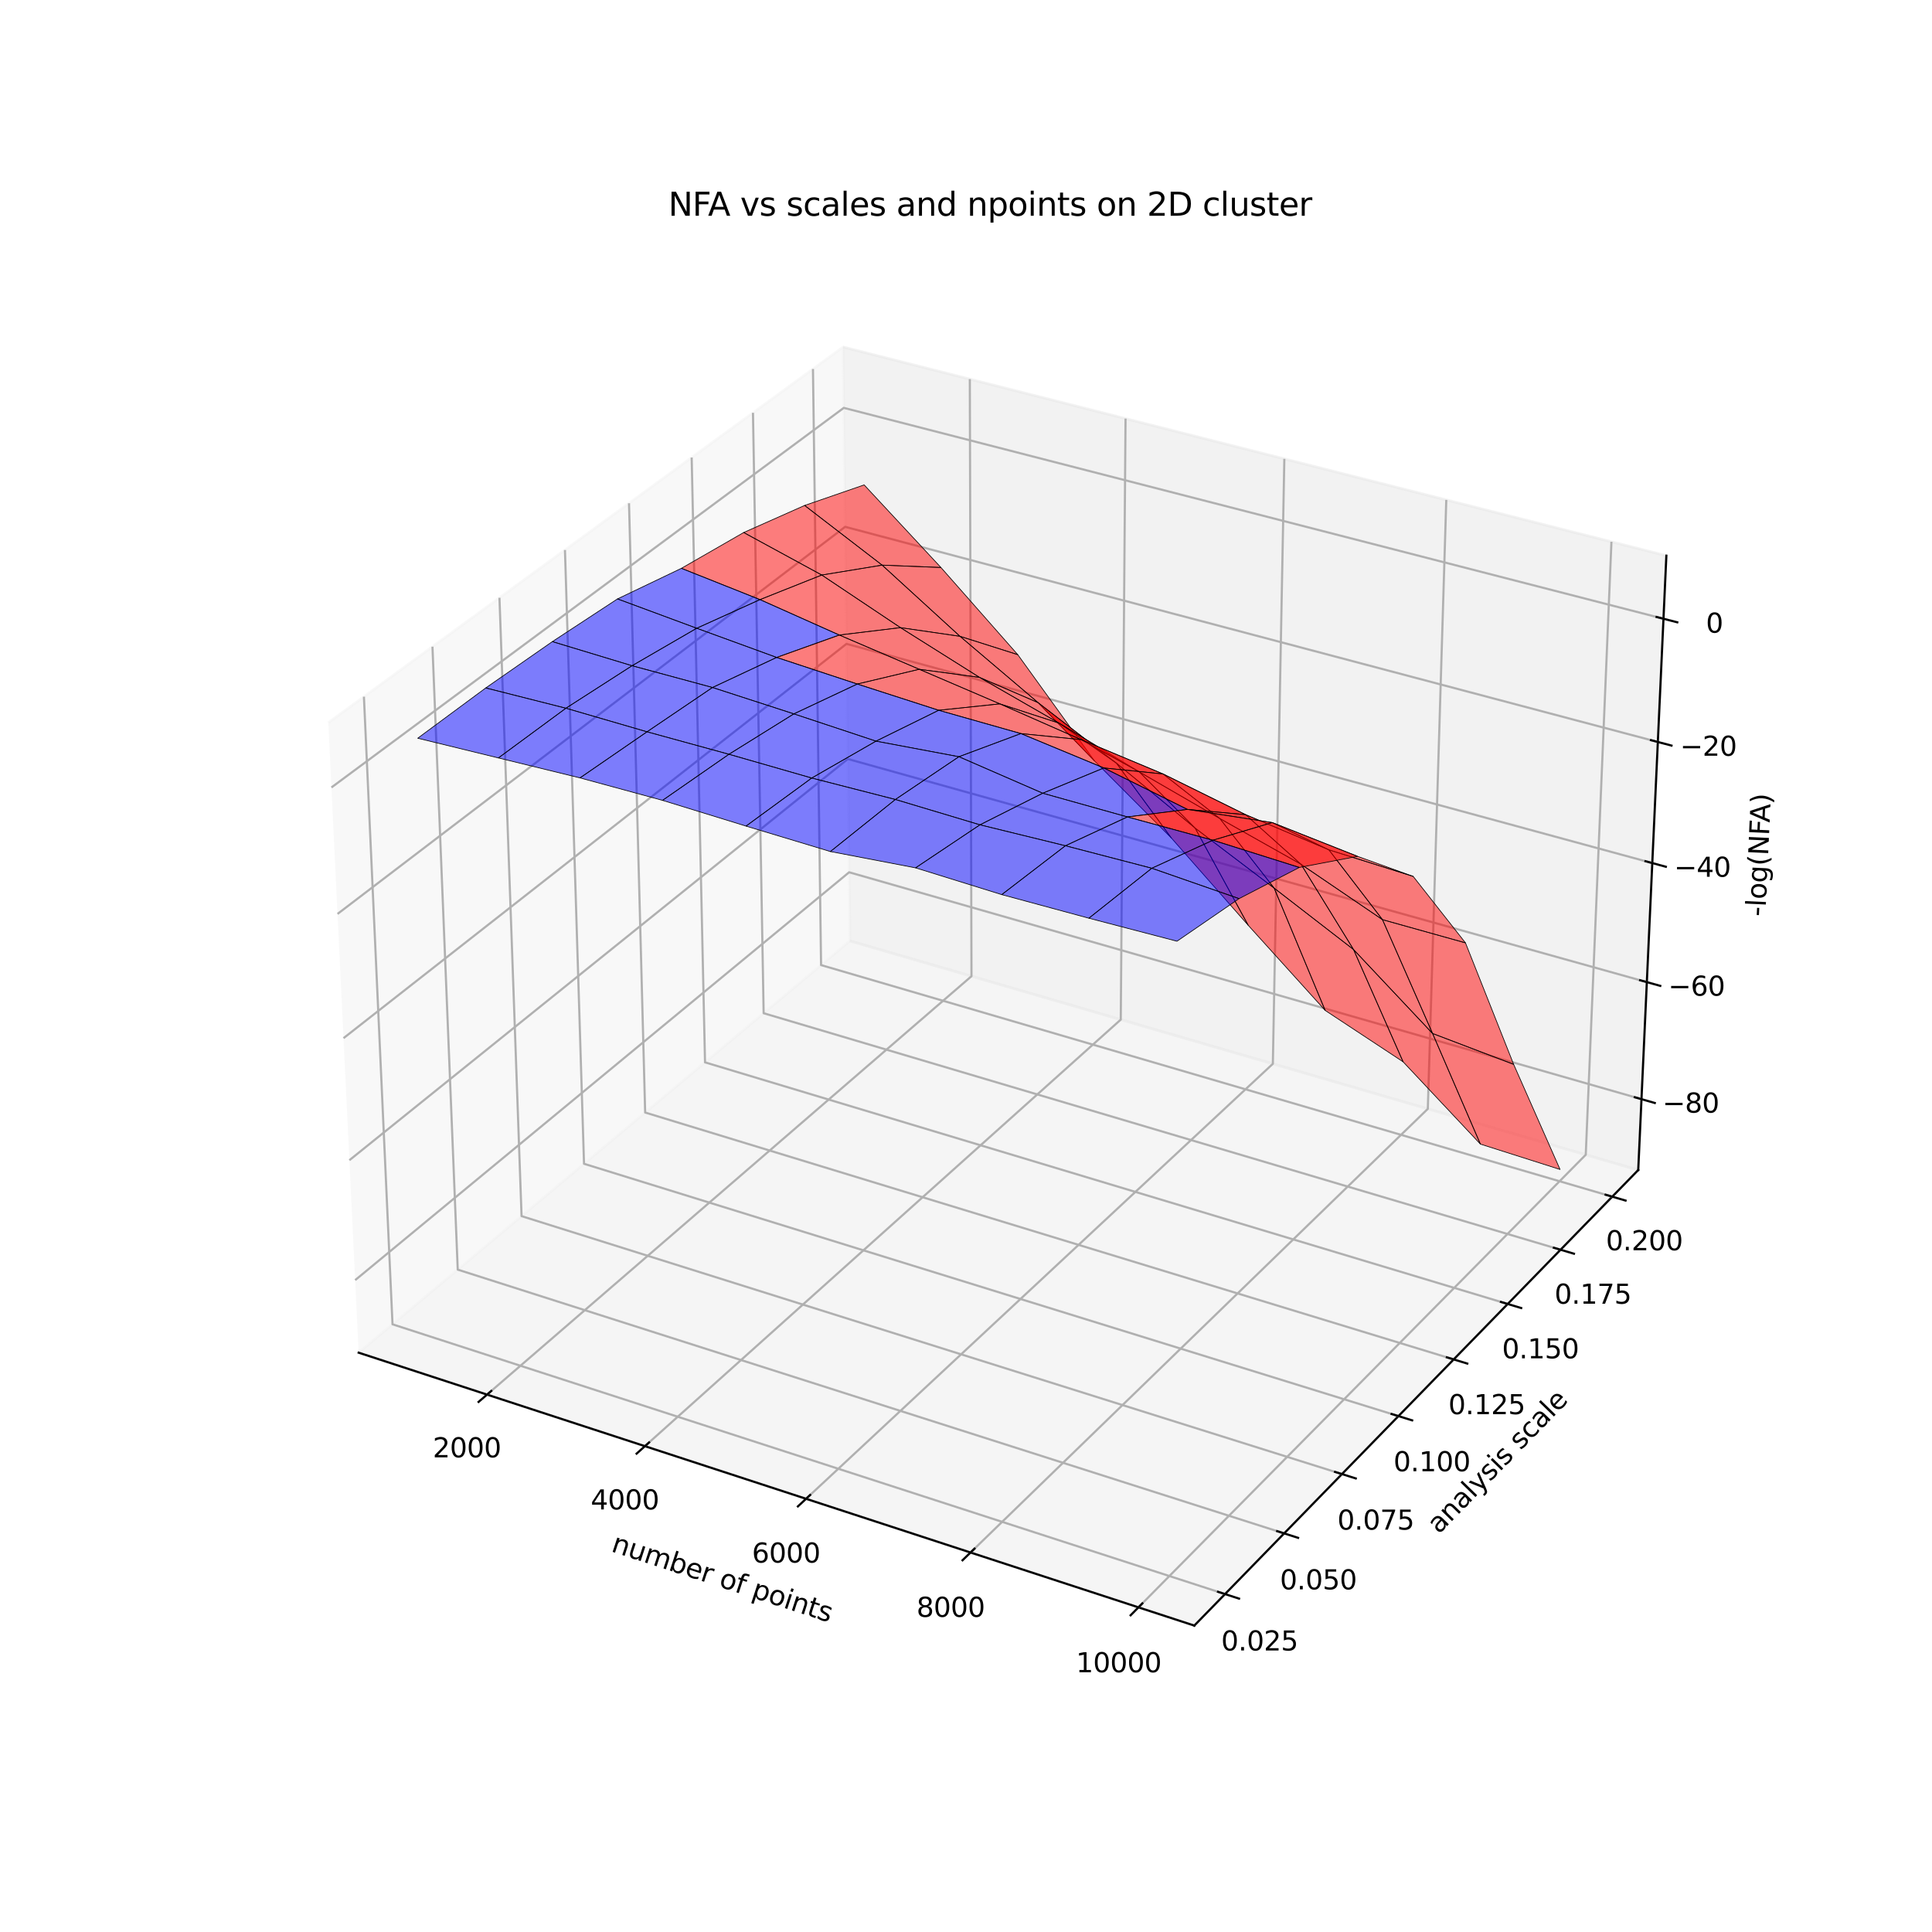 <?xml version="1.0" encoding="utf-8" standalone="no"?>
<!DOCTYPE svg PUBLIC "-//W3C//DTD SVG 1.1//EN"
  "http://www.w3.org/Graphics/SVG/1.1/DTD/svg11.dtd">
<svg xmlns:xlink="http://www.w3.org/1999/xlink" width="720pt" height="720pt" viewBox="0 0 720 720" xmlns="http://www.w3.org/2000/svg" version="1.1">
 <defs>
  <style type="text/css">*{stroke-linejoin: round; stroke-linecap: butt}</style>
 </defs>
 <g id="figure_1">
  <g id="patch_1">
   <path d="M 0 720 
L 720 720 
L 720 0 
L 0 0 
z
" style="fill: #ffffff"/>
  </g>
  <g id="patch_2">
   <path d="M 91.8 640.8 
L 646.2 640.8 
L 646.2 86.4 
L 91.8 86.4 
z
" style="fill: #ffffff"/>
  </g>
  <g id="pane3d_1">
   <g id="patch_3">
    <path d="M 133.661 504.103 
L 316.742 350.641 
L 314.197 129.321 
L 122.355 269.319 
" style="fill: #f2f2f2; opacity: 0.5; stroke: #f2f2f2; stroke-linejoin: miter"/>
   </g>
  </g>
  <g id="pane3d_2">
   <g id="patch_4">
    <path d="M 316.742 350.641 
L 610.522 436.031 
L 621.006 207.088 
L 314.197 129.321 
" style="fill: #e6e6e6; opacity: 0.5; stroke: #e6e6e6; stroke-linejoin: miter"/>
   </g>
  </g>
  <g id="pane3d_3">
   <g id="patch_5">
    <path d="M 133.661 504.103 
L 445.082 605.813 
L 610.522 436.031 
L 316.742 350.641 
" style="fill: #ececec; opacity: 0.5; stroke: #ececec; stroke-linejoin: miter"/>
   </g>
  </g>
  <g id="axis3d_1">
   <g id="line2d_1">
    <path d="M 133.661 504.103 
L 445.082 605.813 
" style="fill: none; stroke: #000000; stroke-width: 0.8; stroke-linecap: square"/>
   </g>
   <g id="text_1">
    <!-- number of points -->
    <g transform="translate(227.439 578.052)rotate(-341.913)scale(0.1 -0.1)">
     <defs>
      <path id="DejaVuSans-6e" d="M 3513 2113 
L 3513 0 
L 2938 0 
L 2938 2094 
Q 2938 2591 2744 2837 
Q 2550 3084 2163 3084 
Q 1697 3084 1428 2787 
Q 1159 2491 1159 1978 
L 1159 0 
L 581 0 
L 581 3500 
L 1159 3500 
L 1159 2956 
Q 1366 3272 1645 3428 
Q 1925 3584 2291 3584 
Q 2894 3584 3203 3211 
Q 3513 2838 3513 2113 
z
" transform="scale(0.016)"/>
      <path id="DejaVuSans-75" d="M 544 1381 
L 544 3500 
L 1119 3500 
L 1119 1403 
Q 1119 906 1312 657 
Q 1506 409 1894 409 
Q 2359 409 2629 706 
Q 2900 1003 2900 1516 
L 2900 3500 
L 3475 3500 
L 3475 0 
L 2900 0 
L 2900 538 
Q 2691 219 2414 64 
Q 2138 -91 1772 -91 
Q 1169 -91 856 284 
Q 544 659 544 1381 
z
M 1991 3584 
L 1991 3584 
z
" transform="scale(0.016)"/>
      <path id="DejaVuSans-6d" d="M 3328 2828 
Q 3544 3216 3844 3400 
Q 4144 3584 4550 3584 
Q 5097 3584 5394 3201 
Q 5691 2819 5691 2113 
L 5691 0 
L 5113 0 
L 5113 2094 
Q 5113 2597 4934 2840 
Q 4756 3084 4391 3084 
Q 3944 3084 3684 2787 
Q 3425 2491 3425 1978 
L 3425 0 
L 2847 0 
L 2847 2094 
Q 2847 2600 2669 2842 
Q 2491 3084 2119 3084 
Q 1678 3084 1418 2786 
Q 1159 2488 1159 1978 
L 1159 0 
L 581 0 
L 581 3500 
L 1159 3500 
L 1159 2956 
Q 1356 3278 1631 3431 
Q 1906 3584 2284 3584 
Q 2666 3584 2933 3390 
Q 3200 3197 3328 2828 
z
" transform="scale(0.016)"/>
      <path id="DejaVuSans-62" d="M 3116 1747 
Q 3116 2381 2855 2742 
Q 2594 3103 2138 3103 
Q 1681 3103 1420 2742 
Q 1159 2381 1159 1747 
Q 1159 1113 1420 752 
Q 1681 391 2138 391 
Q 2594 391 2855 752 
Q 3116 1113 3116 1747 
z
M 1159 2969 
Q 1341 3281 1617 3432 
Q 1894 3584 2278 3584 
Q 2916 3584 3314 3078 
Q 3713 2572 3713 1747 
Q 3713 922 3314 415 
Q 2916 -91 2278 -91 
Q 1894 -91 1617 61 
Q 1341 213 1159 525 
L 1159 0 
L 581 0 
L 581 4863 
L 1159 4863 
L 1159 2969 
z
" transform="scale(0.016)"/>
      <path id="DejaVuSans-65" d="M 3597 1894 
L 3597 1613 
L 953 1613 
Q 991 1019 1311 708 
Q 1631 397 2203 397 
Q 2534 397 2845 478 
Q 3156 559 3463 722 
L 3463 178 
Q 3153 47 2828 -22 
Q 2503 -91 2169 -91 
Q 1331 -91 842 396 
Q 353 884 353 1716 
Q 353 2575 817 3079 
Q 1281 3584 2069 3584 
Q 2775 3584 3186 3129 
Q 3597 2675 3597 1894 
z
M 3022 2063 
Q 3016 2534 2758 2815 
Q 2500 3097 2075 3097 
Q 1594 3097 1305 2825 
Q 1016 2553 972 2059 
L 3022 2063 
z
" transform="scale(0.016)"/>
      <path id="DejaVuSans-72" d="M 2631 2963 
Q 2534 3019 2420 3045 
Q 2306 3072 2169 3072 
Q 1681 3072 1420 2755 
Q 1159 2438 1159 1844 
L 1159 0 
L 581 0 
L 581 3500 
L 1159 3500 
L 1159 2956 
Q 1341 3275 1631 3429 
Q 1922 3584 2338 3584 
Q 2397 3584 2469 3576 
Q 2541 3569 2628 3553 
L 2631 2963 
z
" transform="scale(0.016)"/>
      <path id="DejaVuSans-20" transform="scale(0.016)"/>
      <path id="DejaVuSans-6f" d="M 1959 3097 
Q 1497 3097 1228 2736 
Q 959 2375 959 1747 
Q 959 1119 1226 758 
Q 1494 397 1959 397 
Q 2419 397 2687 759 
Q 2956 1122 2956 1747 
Q 2956 2369 2687 2733 
Q 2419 3097 1959 3097 
z
M 1959 3584 
Q 2709 3584 3137 3096 
Q 3566 2609 3566 1747 
Q 3566 888 3137 398 
Q 2709 -91 1959 -91 
Q 1206 -91 779 398 
Q 353 888 353 1747 
Q 353 2609 779 3096 
Q 1206 3584 1959 3584 
z
" transform="scale(0.016)"/>
      <path id="DejaVuSans-66" d="M 2375 4863 
L 2375 4384 
L 1825 4384 
Q 1516 4384 1395 4259 
Q 1275 4134 1275 3809 
L 1275 3500 
L 2222 3500 
L 2222 3053 
L 1275 3053 
L 1275 0 
L 697 0 
L 697 3053 
L 147 3053 
L 147 3500 
L 697 3500 
L 697 3744 
Q 697 4328 969 4595 
Q 1241 4863 1831 4863 
L 2375 4863 
z
" transform="scale(0.016)"/>
      <path id="DejaVuSans-70" d="M 1159 525 
L 1159 -1331 
L 581 -1331 
L 581 3500 
L 1159 3500 
L 1159 2969 
Q 1341 3281 1617 3432 
Q 1894 3584 2278 3584 
Q 2916 3584 3314 3078 
Q 3713 2572 3713 1747 
Q 3713 922 3314 415 
Q 2916 -91 2278 -91 
Q 1894 -91 1617 61 
Q 1341 213 1159 525 
z
M 3116 1747 
Q 3116 2381 2855 2742 
Q 2594 3103 2138 3103 
Q 1681 3103 1420 2742 
Q 1159 2381 1159 1747 
Q 1159 1113 1420 752 
Q 1681 391 2138 391 
Q 2594 391 2855 752 
Q 3116 1113 3116 1747 
z
" transform="scale(0.016)"/>
      <path id="DejaVuSans-69" d="M 603 3500 
L 1178 3500 
L 1178 0 
L 603 0 
L 603 3500 
z
M 603 4863 
L 1178 4863 
L 1178 4134 
L 603 4134 
L 603 4863 
z
" transform="scale(0.016)"/>
      <path id="DejaVuSans-74" d="M 1172 4494 
L 1172 3500 
L 2356 3500 
L 2356 3053 
L 1172 3053 
L 1172 1153 
Q 1172 725 1289 603 
Q 1406 481 1766 481 
L 2356 481 
L 2356 0 
L 1766 0 
Q 1100 0 847 248 
Q 594 497 594 1153 
L 594 3053 
L 172 3053 
L 172 3500 
L 594 3500 
L 594 4494 
L 1172 4494 
z
" transform="scale(0.016)"/>
      <path id="DejaVuSans-73" d="M 2834 3397 
L 2834 2853 
Q 2591 2978 2328 3040 
Q 2066 3103 1784 3103 
Q 1356 3103 1142 2972 
Q 928 2841 928 2578 
Q 928 2378 1081 2264 
Q 1234 2150 1697 2047 
L 1894 2003 
Q 2506 1872 2764 1633 
Q 3022 1394 3022 966 
Q 3022 478 2636 193 
Q 2250 -91 1575 -91 
Q 1294 -91 989 -36 
Q 684 19 347 128 
L 347 722 
Q 666 556 975 473 
Q 1284 391 1588 391 
Q 1994 391 2212 530 
Q 2431 669 2431 922 
Q 2431 1156 2273 1281 
Q 2116 1406 1581 1522 
L 1381 1569 
Q 847 1681 609 1914 
Q 372 2147 372 2553 
Q 372 3047 722 3315 
Q 1072 3584 1716 3584 
Q 2034 3584 2315 3537 
Q 2597 3491 2834 3397 
z
" transform="scale(0.016)"/>
     </defs>
     <use xlink:href="#DejaVuSans-6e"/>
     <use xlink:href="#DejaVuSans-75" x="63.379"/>
     <use xlink:href="#DejaVuSans-6d" x="126.758"/>
     <use xlink:href="#DejaVuSans-62" x="224.17"/>
     <use xlink:href="#DejaVuSans-65" x="287.646"/>
     <use xlink:href="#DejaVuSans-72" x="349.17"/>
     <use xlink:href="#DejaVuSans-20" x="390.283"/>
     <use xlink:href="#DejaVuSans-6f" x="422.07"/>
     <use xlink:href="#DejaVuSans-66" x="483.252"/>
     <use xlink:href="#DejaVuSans-20" x="518.457"/>
     <use xlink:href="#DejaVuSans-70" x="550.244"/>
     <use xlink:href="#DejaVuSans-6f" x="613.721"/>
     <use xlink:href="#DejaVuSans-69" x="674.902"/>
     <use xlink:href="#DejaVuSans-6e" x="702.686"/>
     <use xlink:href="#DejaVuSans-74" x="766.064"/>
     <use xlink:href="#DejaVuSans-73" x="805.273"/>
    </g>
   </g>
   <g id="Line3DCollection_1">
    <path d="M 181.502 519.728 
L 362.042 363.808 
L 361.422 141.291 
" style="fill: none; stroke: #b0b0b0; stroke-width: 0.8"/>
    <path d="M 240.345 538.946 
L 417.675 379.978 
L 419.46 156.002 
" style="fill: none; stroke: #b0b0b0; stroke-width: 0.8"/>
    <path d="M 300.394 558.558 
L 474.352 396.452 
L 478.636 171.001 
" style="fill: none; stroke: #b0b0b0; stroke-width: 0.8"/>
    <path d="M 361.687 578.576 
L 532.105 413.238 
L 538.984 186.298 
" style="fill: none; stroke: #b0b0b0; stroke-width: 0.8"/>
    <path d="M 424.263 599.013 
L 590.963 430.346 
L 600.539 201.9 
" style="fill: none; stroke: #b0b0b0; stroke-width: 0.8"/>
   </g>
   <g id="xtick_1">
    <g id="line2d_2">
     <path d="M 183.075 518.369 
L 178.35 522.45 
" style="fill: none; stroke: #000000; stroke-width: 0.8; stroke-linecap: square"/>
    </g>
    <g id="text_2">
     <!-- 2000 -->
     <g transform="translate(161.277 543.102)scale(0.1 -0.1)">
      <defs>
       <path id="DejaVuSans-32" d="M 1228 531 
L 3431 531 
L 3431 0 
L 469 0 
L 469 531 
Q 828 903 1448 1529 
Q 2069 2156 2228 2338 
Q 2531 2678 2651 2914 
Q 2772 3150 2772 3378 
Q 2772 3750 2511 3984 
Q 2250 4219 1831 4219 
Q 1534 4219 1204 4116 
Q 875 4013 500 3803 
L 500 4441 
Q 881 4594 1212 4672 
Q 1544 4750 1819 4750 
Q 2544 4750 2975 4387 
Q 3406 4025 3406 3419 
Q 3406 3131 3298 2873 
Q 3191 2616 2906 2266 
Q 2828 2175 2409 1742 
Q 1991 1309 1228 531 
z
" transform="scale(0.016)"/>
       <path id="DejaVuSans-30" d="M 2034 4250 
Q 1547 4250 1301 3770 
Q 1056 3291 1056 2328 
Q 1056 1369 1301 889 
Q 1547 409 2034 409 
Q 2525 409 2770 889 
Q 3016 1369 3016 2328 
Q 3016 3291 2770 3770 
Q 2525 4250 2034 4250 
z
M 2034 4750 
Q 2819 4750 3233 4129 
Q 3647 3509 3647 2328 
Q 3647 1150 3233 529 
Q 2819 -91 2034 -91 
Q 1250 -91 836 529 
Q 422 1150 422 2328 
Q 422 3509 836 4129 
Q 1250 4750 2034 4750 
z
" transform="scale(0.016)"/>
      </defs>
      <use xlink:href="#DejaVuSans-32"/>
      <use xlink:href="#DejaVuSans-30" x="63.623"/>
      <use xlink:href="#DejaVuSans-30" x="127.246"/>
      <use xlink:href="#DejaVuSans-30" x="190.869"/>
     </g>
    </g>
   </g>
   <g id="xtick_2">
    <g id="line2d_3">
     <path d="M 241.891 537.56 
L 237.246 541.724 
" style="fill: none; stroke: #000000; stroke-width: 0.8; stroke-linecap: square"/>
    </g>
    <g id="text_3">
     <!-- 4000 -->
     <g transform="translate(220.15 562.515)scale(0.1 -0.1)">
      <defs>
       <path id="DejaVuSans-34" d="M 2419 4116 
L 825 1625 
L 2419 1625 
L 2419 4116 
z
M 2253 4666 
L 3047 4666 
L 3047 1625 
L 3713 1625 
L 3713 1100 
L 3047 1100 
L 3047 0 
L 2419 0 
L 2419 1100 
L 313 1100 
L 313 1709 
L 2253 4666 
z
" transform="scale(0.016)"/>
      </defs>
      <use xlink:href="#DejaVuSans-34"/>
      <use xlink:href="#DejaVuSans-30" x="63.623"/>
      <use xlink:href="#DejaVuSans-30" x="127.246"/>
      <use xlink:href="#DejaVuSans-30" x="190.869"/>
     </g>
    </g>
   </g>
   <g id="xtick_3">
    <g id="line2d_4">
     <path d="M 301.912 557.143 
L 297.351 561.393 
" style="fill: none; stroke: #000000; stroke-width: 0.8; stroke-linecap: square"/>
    </g>
    <g id="text_4">
     <!-- 6000 -->
     <g transform="translate(280.231 582.327)scale(0.1 -0.1)">
      <defs>
       <path id="DejaVuSans-36" d="M 2113 2584 
Q 1688 2584 1439 2293 
Q 1191 2003 1191 1497 
Q 1191 994 1439 701 
Q 1688 409 2113 409 
Q 2538 409 2786 701 
Q 3034 994 3034 1497 
Q 3034 2003 2786 2293 
Q 2538 2584 2113 2584 
z
M 3366 4563 
L 3366 3988 
Q 3128 4100 2886 4159 
Q 2644 4219 2406 4219 
Q 1781 4219 1451 3797 
Q 1122 3375 1075 2522 
Q 1259 2794 1537 2939 
Q 1816 3084 2150 3084 
Q 2853 3084 3261 2657 
Q 3669 2231 3669 1497 
Q 3669 778 3244 343 
Q 2819 -91 2113 -91 
Q 1303 -91 875 529 
Q 447 1150 447 2328 
Q 447 3434 972 4092 
Q 1497 4750 2381 4750 
Q 2619 4750 2861 4703 
Q 3103 4656 3366 4563 
z
" transform="scale(0.016)"/>
      </defs>
      <use xlink:href="#DejaVuSans-36"/>
      <use xlink:href="#DejaVuSans-30" x="63.623"/>
      <use xlink:href="#DejaVuSans-30" x="127.246"/>
      <use xlink:href="#DejaVuSans-30" x="190.869"/>
     </g>
    </g>
   </g>
   <g id="xtick_4">
    <g id="line2d_5">
     <path d="M 363.175 577.132 
L 358.703 581.47 
" style="fill: none; stroke: #000000; stroke-width: 0.8; stroke-linecap: square"/>
    </g>
    <g id="text_5">
     <!-- 8000 -->
     <g transform="translate(341.56 602.55)scale(0.1 -0.1)">
      <defs>
       <path id="DejaVuSans-38" d="M 2034 2216 
Q 1584 2216 1326 1975 
Q 1069 1734 1069 1313 
Q 1069 891 1326 650 
Q 1584 409 2034 409 
Q 2484 409 2743 651 
Q 3003 894 3003 1313 
Q 3003 1734 2745 1975 
Q 2488 2216 2034 2216 
z
M 1403 2484 
Q 997 2584 770 2862 
Q 544 3141 544 3541 
Q 544 4100 942 4425 
Q 1341 4750 2034 4750 
Q 2731 4750 3128 4425 
Q 3525 4100 3525 3541 
Q 3525 3141 3298 2862 
Q 3072 2584 2669 2484 
Q 3125 2378 3379 2068 
Q 3634 1759 3634 1313 
Q 3634 634 3220 271 
Q 2806 -91 2034 -91 
Q 1263 -91 848 271 
Q 434 634 434 1313 
Q 434 1759 690 2068 
Q 947 2378 1403 2484 
z
M 1172 3481 
Q 1172 3119 1398 2916 
Q 1625 2713 2034 2713 
Q 2441 2713 2670 2916 
Q 2900 3119 2900 3481 
Q 2900 3844 2670 4047 
Q 2441 4250 2034 4250 
Q 1625 4250 1398 4047 
Q 1172 3844 1172 3481 
z
" transform="scale(0.016)"/>
      </defs>
      <use xlink:href="#DejaVuSans-38"/>
      <use xlink:href="#DejaVuSans-30" x="63.623"/>
      <use xlink:href="#DejaVuSans-30" x="127.246"/>
      <use xlink:href="#DejaVuSans-30" x="190.869"/>
     </g>
    </g>
   </g>
   <g id="xtick_5">
    <g id="line2d_6">
     <path d="M 425.72 597.539 
L 421.342 601.969 
" style="fill: none; stroke: #000000; stroke-width: 0.8; stroke-linecap: square"/>
    </g>
    <g id="text_6">
     <!-- 10000 -->
     <g transform="translate(400.994 623.197)scale(0.1 -0.1)">
      <defs>
       <path id="DejaVuSans-31" d="M 794 531 
L 1825 531 
L 1825 4091 
L 703 3866 
L 703 4441 
L 1819 4666 
L 2450 4666 
L 2450 531 
L 3481 531 
L 3481 0 
L 794 0 
L 794 531 
z
" transform="scale(0.016)"/>
      </defs>
      <use xlink:href="#DejaVuSans-31"/>
      <use xlink:href="#DejaVuSans-30" x="63.623"/>
      <use xlink:href="#DejaVuSans-30" x="127.246"/>
      <use xlink:href="#DejaVuSans-30" x="190.869"/>
      <use xlink:href="#DejaVuSans-30" x="254.492"/>
     </g>
    </g>
   </g>
  </g>
  <g id="axis3d_2">
   <g id="line2d_7">
    <path d="M 610.522 436.031 
L 445.082 605.813 
" style="fill: none; stroke: #000000; stroke-width: 0.8; stroke-linecap: square"/>
   </g>
   <g id="text_7">
    <!-- analysis scale -->
    <g transform="translate(536.207 571.903)rotate(-45.742)scale(0.1 -0.1)">
     <defs>
      <path id="DejaVuSans-61" d="M 2194 1759 
Q 1497 1759 1228 1600 
Q 959 1441 959 1056 
Q 959 750 1161 570 
Q 1363 391 1709 391 
Q 2188 391 2477 730 
Q 2766 1069 2766 1631 
L 2766 1759 
L 2194 1759 
z
M 3341 1997 
L 3341 0 
L 2766 0 
L 2766 531 
Q 2569 213 2275 61 
Q 1981 -91 1556 -91 
Q 1019 -91 701 211 
Q 384 513 384 1019 
Q 384 1609 779 1909 
Q 1175 2209 1959 2209 
L 2766 2209 
L 2766 2266 
Q 2766 2663 2505 2880 
Q 2244 3097 1772 3097 
Q 1472 3097 1187 3025 
Q 903 2953 641 2809 
L 641 3341 
Q 956 3463 1253 3523 
Q 1550 3584 1831 3584 
Q 2591 3584 2966 3190 
Q 3341 2797 3341 1997 
z
" transform="scale(0.016)"/>
      <path id="DejaVuSans-6c" d="M 603 4863 
L 1178 4863 
L 1178 0 
L 603 0 
L 603 4863 
z
" transform="scale(0.016)"/>
      <path id="DejaVuSans-79" d="M 2059 -325 
Q 1816 -950 1584 -1140 
Q 1353 -1331 966 -1331 
L 506 -1331 
L 506 -850 
L 844 -850 
Q 1081 -850 1212 -737 
Q 1344 -625 1503 -206 
L 1606 56 
L 191 3500 
L 800 3500 
L 1894 763 
L 2988 3500 
L 3597 3500 
L 2059 -325 
z
" transform="scale(0.016)"/>
      <path id="DejaVuSans-63" d="M 3122 3366 
L 3122 2828 
Q 2878 2963 2633 3030 
Q 2388 3097 2138 3097 
Q 1578 3097 1268 2742 
Q 959 2388 959 1747 
Q 959 1106 1268 751 
Q 1578 397 2138 397 
Q 2388 397 2633 464 
Q 2878 531 3122 666 
L 3122 134 
Q 2881 22 2623 -34 
Q 2366 -91 2075 -91 
Q 1284 -91 818 406 
Q 353 903 353 1747 
Q 353 2603 823 3093 
Q 1294 3584 2113 3584 
Q 2378 3584 2631 3529 
Q 2884 3475 3122 3366 
z
" transform="scale(0.016)"/>
     </defs>
     <use xlink:href="#DejaVuSans-61"/>
     <use xlink:href="#DejaVuSans-6e" x="61.279"/>
     <use xlink:href="#DejaVuSans-61" x="124.658"/>
     <use xlink:href="#DejaVuSans-6c" x="185.938"/>
     <use xlink:href="#DejaVuSans-79" x="213.721"/>
     <use xlink:href="#DejaVuSans-73" x="272.9"/>
     <use xlink:href="#DejaVuSans-69" x="325"/>
     <use xlink:href="#DejaVuSans-73" x="352.783"/>
     <use xlink:href="#DejaVuSans-20" x="404.883"/>
     <use xlink:href="#DejaVuSans-73" x="436.67"/>
     <use xlink:href="#DejaVuSans-63" x="488.77"/>
     <use xlink:href="#DejaVuSans-61" x="543.75"/>
     <use xlink:href="#DejaVuSans-6c" x="605.029"/>
     <use xlink:href="#DejaVuSans-65" x="632.812"/>
    </g>
   </g>
   <g id="Line3DCollection_2">
    <path d="M 135.621 259.637 
L 146.277 493.528 
L 456.529 594.065 
" style="fill: none; stroke: #b0b0b0; stroke-width: 0.8"/>
    <path d="M 161.164 240.997 
L 170.586 473.151 
L 478.567 571.449 
" style="fill: none; stroke: #b0b0b0; stroke-width: 0.8"/>
    <path d="M 186.131 222.777 
L 194.371 453.214 
L 500.104 549.347 
" style="fill: none; stroke: #b0b0b0; stroke-width: 0.8"/>
    <path d="M 210.541 204.964 
L 217.648 433.703 
L 521.157 527.741 
" style="fill: none; stroke: #b0b0b0; stroke-width: 0.8"/>
    <path d="M 234.413 187.544 
L 240.433 414.605 
L 541.743 506.615 
" style="fill: none; stroke: #b0b0b0; stroke-width: 0.8"/>
    <path d="M 257.763 170.504 
L 262.741 395.905 
L 561.876 485.953 
" style="fill: none; stroke: #b0b0b0; stroke-width: 0.8"/>
    <path d="M 280.61 153.831 
L 284.588 377.593 
L 581.571 465.741 
" style="fill: none; stroke: #b0b0b0; stroke-width: 0.8"/>
    <path d="M 302.968 137.515 
L 305.987 359.655 
L 600.844 445.963 
" style="fill: none; stroke: #b0b0b0; stroke-width: 0.8"/>
   </g>
   <g id="xtick_6">
    <g id="line2d_8">
     <path d="M 453.914 593.218 
L 461.765 595.762 
" style="fill: none; stroke: #000000; stroke-width: 0.8; stroke-linecap: square"/>
    </g>
    <g id="text_8">
     <!-- 0.025 -->
     <g transform="translate(455.092 615.083)scale(0.1 -0.1)">
      <defs>
       <path id="DejaVuSans-2e" d="M 684 794 
L 1344 794 
L 1344 0 
L 684 0 
L 684 794 
z
" transform="scale(0.016)"/>
       <path id="DejaVuSans-35" d="M 691 4666 
L 3169 4666 
L 3169 4134 
L 1269 4134 
L 1269 2991 
Q 1406 3038 1543 3061 
Q 1681 3084 1819 3084 
Q 2600 3084 3056 2656 
Q 3513 2228 3513 1497 
Q 3513 744 3044 326 
Q 2575 -91 1722 -91 
Q 1428 -91 1123 -41 
Q 819 9 494 109 
L 494 744 
Q 775 591 1075 516 
Q 1375 441 1709 441 
Q 2250 441 2565 725 
Q 2881 1009 2881 1497 
Q 2881 1984 2565 2268 
Q 2250 2553 1709 2553 
Q 1456 2553 1204 2497 
Q 953 2441 691 2322 
L 691 4666 
z
" transform="scale(0.016)"/>
      </defs>
      <use xlink:href="#DejaVuSans-30"/>
      <use xlink:href="#DejaVuSans-2e" x="63.623"/>
      <use xlink:href="#DejaVuSans-30" x="95.41"/>
      <use xlink:href="#DejaVuSans-32" x="159.033"/>
      <use xlink:href="#DejaVuSans-35" x="222.656"/>
     </g>
    </g>
   </g>
   <g id="xtick_7">
    <g id="line2d_9">
     <path d="M 475.973 570.621 
L 483.761 573.107 
" style="fill: none; stroke: #000000; stroke-width: 0.8; stroke-linecap: square"/>
    </g>
    <g id="text_9">
     <!-- 0.050 -->
     <g transform="translate(476.988 592.306)scale(0.1 -0.1)">
      <use xlink:href="#DejaVuSans-30"/>
      <use xlink:href="#DejaVuSans-2e" x="63.623"/>
      <use xlink:href="#DejaVuSans-30" x="95.41"/>
      <use xlink:href="#DejaVuSans-35" x="159.033"/>
      <use xlink:href="#DejaVuSans-30" x="222.656"/>
     </g>
    </g>
   </g>
   <g id="xtick_8">
    <g id="line2d_10">
     <path d="M 497.53 548.537 
L 505.257 550.967 
" style="fill: none; stroke: #000000; stroke-width: 0.8; stroke-linecap: square"/>
    </g>
    <g id="text_10">
     <!-- 0.075 -->
     <g transform="translate(498.386 570.047)scale(0.1 -0.1)">
      <defs>
       <path id="DejaVuSans-37" d="M 525 4666 
L 3525 4666 
L 3525 4397 
L 1831 0 
L 1172 0 
L 2766 4134 
L 525 4134 
L 525 4666 
z
" transform="scale(0.016)"/>
      </defs>
      <use xlink:href="#DejaVuSans-30"/>
      <use xlink:href="#DejaVuSans-2e" x="63.623"/>
      <use xlink:href="#DejaVuSans-30" x="95.41"/>
      <use xlink:href="#DejaVuSans-37" x="159.033"/>
      <use xlink:href="#DejaVuSans-35" x="222.656"/>
     </g>
    </g>
   </g>
   <g id="xtick_9">
    <g id="line2d_11">
     <path d="M 518.604 526.95 
L 526.27 529.325 
" style="fill: none; stroke: #000000; stroke-width: 0.8; stroke-linecap: square"/>
    </g>
    <g id="text_11">
     <!-- 0.100 -->
     <g transform="translate(519.304 548.288)scale(0.1 -0.1)">
      <use xlink:href="#DejaVuSans-30"/>
      <use xlink:href="#DejaVuSans-2e" x="63.623"/>
      <use xlink:href="#DejaVuSans-31" x="95.41"/>
      <use xlink:href="#DejaVuSans-30" x="159.033"/>
      <use xlink:href="#DejaVuSans-30" x="222.656"/>
     </g>
    </g>
   </g>
   <g id="xtick_10">
    <g id="line2d_12">
     <path d="M 539.209 505.841 
L 546.816 508.164 
" style="fill: none; stroke: #000000; stroke-width: 0.8; stroke-linecap: square"/>
    </g>
    <g id="text_12">
     <!-- 0.125 -->
     <g transform="translate(539.756 527.012)scale(0.1 -0.1)">
      <use xlink:href="#DejaVuSans-30"/>
      <use xlink:href="#DejaVuSans-2e" x="63.623"/>
      <use xlink:href="#DejaVuSans-31" x="95.41"/>
      <use xlink:href="#DejaVuSans-32" x="159.033"/>
      <use xlink:href="#DejaVuSans-35" x="222.656"/>
     </g>
    </g>
   </g>
   <g id="xtick_11">
    <g id="line2d_13">
     <path d="M 559.362 485.197 
L 566.91 487.469 
" style="fill: none; stroke: #000000; stroke-width: 0.8; stroke-linecap: square"/>
    </g>
    <g id="text_13">
     <!-- 0.150 -->
     <g transform="translate(559.76 506.204)scale(0.1 -0.1)">
      <use xlink:href="#DejaVuSans-30"/>
      <use xlink:href="#DejaVuSans-2e" x="63.623"/>
      <use xlink:href="#DejaVuSans-31" x="95.41"/>
      <use xlink:href="#DejaVuSans-35" x="159.033"/>
      <use xlink:href="#DejaVuSans-30" x="222.656"/>
     </g>
    </g>
   </g>
   <g id="xtick_12">
    <g id="line2d_14">
     <path d="M 579.077 465 
L 586.566 467.223 
" style="fill: none; stroke: #000000; stroke-width: 0.8; stroke-linecap: square"/>
    </g>
    <g id="text_14">
     <!-- 0.175 -->
     <g transform="translate(579.328 485.849)scale(0.1 -0.1)">
      <use xlink:href="#DejaVuSans-30"/>
      <use xlink:href="#DejaVuSans-2e" x="63.623"/>
      <use xlink:href="#DejaVuSans-31" x="95.41"/>
      <use xlink:href="#DejaVuSans-37" x="159.033"/>
      <use xlink:href="#DejaVuSans-35" x="222.656"/>
     </g>
    </g>
   </g>
   <g id="xtick_13">
    <g id="line2d_15">
     <path d="M 598.368 445.238 
L 605.8 447.414 
" style="fill: none; stroke: #000000; stroke-width: 0.8; stroke-linecap: square"/>
    </g>
    <g id="text_15">
     <!-- 0.200 -->
     <g transform="translate(598.475 465.931)scale(0.1 -0.1)">
      <use xlink:href="#DejaVuSans-30"/>
      <use xlink:href="#DejaVuSans-2e" x="63.623"/>
      <use xlink:href="#DejaVuSans-32" x="95.41"/>
      <use xlink:href="#DejaVuSans-30" x="159.033"/>
      <use xlink:href="#DejaVuSans-30" x="222.656"/>
     </g>
    </g>
   </g>
  </g>
  <g id="axis3d_3">
   <g id="line2d_16">
    <path d="M 610.522 436.031 
L 621.006 207.088 
" style="fill: none; stroke: #000000; stroke-width: 0.8; stroke-linecap: square"/>
   </g>
   <g id="text_16">
    <!-- -log(NFA) -->
    <g transform="translate(657.873 341.65)rotate(-87.378)scale(0.1 -0.1)">
     <defs>
      <path id="DejaVuSans-2d" d="M 313 2009 
L 1997 2009 
L 1997 1497 
L 313 1497 
L 313 2009 
z
" transform="scale(0.016)"/>
      <path id="DejaVuSans-67" d="M 2906 1791 
Q 2906 2416 2648 2759 
Q 2391 3103 1925 3103 
Q 1463 3103 1205 2759 
Q 947 2416 947 1791 
Q 947 1169 1205 825 
Q 1463 481 1925 481 
Q 2391 481 2648 825 
Q 2906 1169 2906 1791 
z
M 3481 434 
Q 3481 -459 3084 -895 
Q 2688 -1331 1869 -1331 
Q 1566 -1331 1297 -1286 
Q 1028 -1241 775 -1147 
L 775 -588 
Q 1028 -725 1275 -790 
Q 1522 -856 1778 -856 
Q 2344 -856 2625 -561 
Q 2906 -266 2906 331 
L 2906 616 
Q 2728 306 2450 153 
Q 2172 0 1784 0 
Q 1141 0 747 490 
Q 353 981 353 1791 
Q 353 2603 747 3093 
Q 1141 3584 1784 3584 
Q 2172 3584 2450 3431 
Q 2728 3278 2906 2969 
L 2906 3500 
L 3481 3500 
L 3481 434 
z
" transform="scale(0.016)"/>
      <path id="DejaVuSans-28" d="M 1984 4856 
Q 1566 4138 1362 3434 
Q 1159 2731 1159 2009 
Q 1159 1288 1364 580 
Q 1569 -128 1984 -844 
L 1484 -844 
Q 1016 -109 783 600 
Q 550 1309 550 2009 
Q 550 2706 781 3412 
Q 1013 4119 1484 4856 
L 1984 4856 
z
" transform="scale(0.016)"/>
      <path id="DejaVuSans-4e" d="M 628 4666 
L 1478 4666 
L 3547 763 
L 3547 4666 
L 4159 4666 
L 4159 0 
L 3309 0 
L 1241 3903 
L 1241 0 
L 628 0 
L 628 4666 
z
" transform="scale(0.016)"/>
      <path id="DejaVuSans-46" d="M 628 4666 
L 3309 4666 
L 3309 4134 
L 1259 4134 
L 1259 2759 
L 3109 2759 
L 3109 2228 
L 1259 2228 
L 1259 0 
L 628 0 
L 628 4666 
z
" transform="scale(0.016)"/>
      <path id="DejaVuSans-41" d="M 2188 4044 
L 1331 1722 
L 3047 1722 
L 2188 4044 
z
M 1831 4666 
L 2547 4666 
L 4325 0 
L 3669 0 
L 3244 1197 
L 1141 1197 
L 716 0 
L 50 0 
L 1831 4666 
z
" transform="scale(0.016)"/>
      <path id="DejaVuSans-29" d="M 513 4856 
L 1013 4856 
Q 1481 4119 1714 3412 
Q 1947 2706 1947 2009 
Q 1947 1309 1714 600 
Q 1481 -109 1013 -844 
L 513 -844 
Q 928 -128 1133 580 
Q 1338 1288 1338 2009 
Q 1338 2731 1133 3434 
Q 928 4138 513 4856 
z
" transform="scale(0.016)"/>
     </defs>
     <use xlink:href="#DejaVuSans-2d"/>
     <use xlink:href="#DejaVuSans-6c" x="36.084"/>
     <use xlink:href="#DejaVuSans-6f" x="63.867"/>
     <use xlink:href="#DejaVuSans-67" x="125.049"/>
     <use xlink:href="#DejaVuSans-28" x="188.525"/>
     <use xlink:href="#DejaVuSans-4e" x="227.539"/>
     <use xlink:href="#DejaVuSans-46" x="302.344"/>
     <use xlink:href="#DejaVuSans-41" x="350.738"/>
     <use xlink:href="#DejaVuSans-29" x="419.146"/>
    </g>
   </g>
   <g id="Line3DCollection_3">
    <path d="M 611.731 409.626 
L 316.448 325.067 
L 132.359 477.065 
" style="fill: none; stroke: #b0b0b0; stroke-width: 0.8"/>
    <path d="M 613.728 366.007 
L 315.962 282.849 
L 130.207 432.376 
" style="fill: none; stroke: #b0b0b0; stroke-width: 0.8"/>
    <path d="M 615.76 321.641 
L 315.469 239.943 
L 128.017 386.893 
" style="fill: none; stroke: #b0b0b0; stroke-width: 0.8"/>
    <path d="M 617.827 276.509 
L 314.968 196.331 
L 125.787 340.594 
" style="fill: none; stroke: #b0b0b0; stroke-width: 0.8"/>
    <path d="M 619.929 230.59 
L 314.458 151.997 
L 123.517 293.457 
" style="fill: none; stroke: #b0b0b0; stroke-width: 0.8"/>
   </g>
   <g id="xtick_14">
    <g id="line2d_17">
     <path d="M 609.252 408.916 
L 616.694 411.047 
" style="fill: none; stroke: #000000; stroke-width: 0.8; stroke-linecap: square"/>
    </g>
    <g id="text_17">
     <!-- −80 -->
     <g transform="translate(619.548 414.64)scale(0.1 -0.1)">
      <defs>
       <path id="DejaVuSans-2212" d="M 678 2272 
L 4684 2272 
L 4684 1741 
L 678 1741 
L 678 2272 
z
" transform="scale(0.016)"/>
      </defs>
      <use xlink:href="#DejaVuSans-2212"/>
      <use xlink:href="#DejaVuSans-38" x="83.789"/>
      <use xlink:href="#DejaVuSans-30" x="147.412"/>
     </g>
    </g>
   </g>
   <g id="xtick_15">
    <g id="line2d_18">
     <path d="M 611.228 365.309 
L 618.736 367.405 
" style="fill: none; stroke: #000000; stroke-width: 0.8; stroke-linecap: square"/>
    </g>
    <g id="text_18">
     <!-- −60 -->
     <g transform="translate(621.698 371.063)scale(0.1 -0.1)">
      <use xlink:href="#DejaVuSans-2212"/>
      <use xlink:href="#DejaVuSans-36" x="83.789"/>
      <use xlink:href="#DejaVuSans-30" x="147.412"/>
     </g>
    </g>
   </g>
   <g id="xtick_16">
    <g id="line2d_19">
     <path d="M 613.237 320.955 
L 620.812 323.016 
" style="fill: none; stroke: #000000; stroke-width: 0.8; stroke-linecap: square"/>
    </g>
    <g id="text_19">
     <!-- −40 -->
     <g transform="translate(623.885 326.741)scale(0.1 -0.1)">
      <use xlink:href="#DejaVuSans-2212"/>
      <use xlink:href="#DejaVuSans-34" x="83.789"/>
      <use xlink:href="#DejaVuSans-30" x="147.412"/>
     </g>
    </g>
   </g>
   <g id="xtick_17">
    <g id="line2d_20">
     <path d="M 615.281 275.835 
L 622.924 277.858 
" style="fill: none; stroke: #000000; stroke-width: 0.8; stroke-linecap: square"/>
    </g>
    <g id="text_20">
     <!-- −20 -->
     <g transform="translate(626.11 281.654)scale(0.1 -0.1)">
      <use xlink:href="#DejaVuSans-2212"/>
      <use xlink:href="#DejaVuSans-32" x="83.789"/>
      <use xlink:href="#DejaVuSans-30" x="147.412"/>
     </g>
    </g>
   </g>
   <g id="xtick_18">
    <g id="line2d_21">
     <path d="M 617.361 229.929 
L 625.073 231.913 
" style="fill: none; stroke: #000000; stroke-width: 0.8; stroke-linecap: square"/>
    </g>
    <g id="text_21">
     <!-- 0 -->
     <g transform="translate(635.745 235.782)scale(0.1 -0.1)">
      <use xlink:href="#DejaVuSans-30"/>
     </g>
    </g>
   </g>
  </g>
  <g id="axes_1">
   <g id="Poly3DCollection_1">
    <path d="M 299.853 188.367 
L 328.736 210.607 
L 350.662 211.489 
L 322.046 180.706 
z
" clip-path="url(#pf17dc3699a)" style="fill: #ff0000; fill-opacity: 0.5; stroke: #000000; stroke-width: 0.25"/>
    <path d="M 328.736 210.607 
L 357.756 237.135 
L 379.301 243.973 
L 350.662 211.489 
z
" clip-path="url(#pf17dc3699a)" style="fill: #ff0000; fill-opacity: 0.5; stroke: #000000; stroke-width: 0.25"/>
    <path d="M 357.756 237.135 
L 386.856 261.853 
L 407.904 283.587 
L 379.301 243.973 
z
" clip-path="url(#pf17dc3699a)" style="fill: #ff0000; fill-opacity: 0.5; stroke: #000000; stroke-width: 0.25"/>
    <path d="M 386.856 261.853 
L 416.071 284.406 
L 436.559 312.332 
L 407.904 283.587 
z
" clip-path="url(#pf17dc3699a)" style="fill: #ff0000; fill-opacity: 0.5; stroke: #000000; stroke-width: 0.25"/>
    <path d="M 416.071 284.406 
L 445.389 308.6 
L 465.198 344.857 
L 436.559 312.332 
z
" clip-path="url(#pf17dc3699a)" style="fill: #ff0000; fill-opacity: 0.5; stroke: #000000; stroke-width: 0.25"/>
    <path d="M 445.389 308.6 
L 474.85 330.982 
L 493.862 376.563 
L 465.198 344.857 
z
" clip-path="url(#pf17dc3699a)" style="fill: #ff0000; fill-opacity: 0.5; stroke: #000000; stroke-width: 0.25"/>
    <path d="M 474.85 330.982 
L 504.431 353.869 
L 522.898 395.711 
L 493.862 376.563 
z
" clip-path="url(#pf17dc3699a)" style="fill: #ff0000; fill-opacity: 0.5; stroke: #000000; stroke-width: 0.25"/>
    <path d="M 504.431 353.869 
L 533.883 385.146 
L 551.701 426.376 
L 522.898 395.711 
z
" clip-path="url(#pf17dc3699a)" style="fill: #ff0000; fill-opacity: 0.5; stroke: #000000; stroke-width: 0.25"/>
    <path d="M 533.883 385.146 
L 564.088 396.645 
L 581.384 435.822 
L 551.701 426.376 
z
" clip-path="url(#pf17dc3699a)" style="fill: #ff0000; fill-opacity: 0.5; stroke: #000000; stroke-width: 0.25"/>
    <path d="M 277.142 198.456 
L 306.241 214.299 
L 328.736 210.607 
L 299.853 188.367 
z
" clip-path="url(#pf17dc3699a)" style="fill: #ff0000; fill-opacity: 0.5; stroke: #000000; stroke-width: 0.25"/>
    <path d="M 306.241 214.299 
L 335.567 233.903 
L 357.756 237.135 
L 328.736 210.607 
z
" clip-path="url(#pf17dc3699a)" style="fill: #ff0000; fill-opacity: 0.5; stroke: #000000; stroke-width: 0.25"/>
    <path d="M 335.567 233.903 
L 365.049 252.451 
L 386.856 261.853 
L 357.756 237.135 
z
" clip-path="url(#pf17dc3699a)" style="fill: #ff0000; fill-opacity: 0.5; stroke: #000000; stroke-width: 0.25"/>
    <path d="M 365.049 252.451 
L 394.711 269.509 
L 416.071 284.406 
L 386.856 261.853 
z
" clip-path="url(#pf17dc3699a)" style="fill: #ff0000; fill-opacity: 0.5; stroke: #000000; stroke-width: 0.25"/>
    <path d="M 394.711 269.509 
L 424.559 287.645 
L 445.389 308.6 
L 416.071 284.406 
z
" clip-path="url(#pf17dc3699a)" style="fill: #ff0000; fill-opacity: 0.5; stroke: #000000; stroke-width: 0.25"/>
    <path d="M 424.559 287.645 
L 454.603 305.043 
L 474.85 330.982 
L 445.389 308.6 
z
" clip-path="url(#pf17dc3699a)" style="fill: #ff0000; fill-opacity: 0.5; stroke: #000000; stroke-width: 0.25"/>
    <path d="M 253.938 211.796 
L 283.224 223.456 
L 306.241 214.299 
L 277.142 198.456 
z
" clip-path="url(#pf17dc3699a)" style="fill: #ff0000; fill-opacity: 0.5; stroke: #000000; stroke-width: 0.25"/>
    <path d="M 454.603 305.043 
L 484.853 322.085 
L 504.431 353.869 
L 474.85 330.982 
z
" clip-path="url(#pf17dc3699a)" style="fill: #ff0000; fill-opacity: 0.5; stroke: #000000; stroke-width: 0.25"/>
    <path d="M 283.224 223.456 
L 312.779 236.66 
L 335.567 233.903 
L 306.241 214.299 
z
" clip-path="url(#pf17dc3699a)" style="fill: #ff0000; fill-opacity: 0.5; stroke: #000000; stroke-width: 0.25"/>
    <path d="M 484.853 322.085 
L 515.214 342.729 
L 533.883 385.146 
L 504.431 353.869 
z
" clip-path="url(#pf17dc3699a)" style="fill: #ff0000; fill-opacity: 0.5; stroke: #000000; stroke-width: 0.25"/>
    <path d="M 312.779 236.66 
L 342.568 249.423 
L 365.049 252.451 
L 335.567 233.903 
z
" clip-path="url(#pf17dc3699a)" style="fill: #ff0000; fill-opacity: 0.5; stroke: #000000; stroke-width: 0.25"/>
    <path d="M 515.214 342.729 
L 546.135 351.37 
L 564.088 396.645 
L 533.883 385.146 
z
" clip-path="url(#pf17dc3699a)" style="fill: #ff0000; fill-opacity: 0.5; stroke: #000000; stroke-width: 0.25"/>
    <path d="M 342.568 249.423 
L 372.604 262.31 
L 394.711 269.509 
L 365.049 252.451 
z
" clip-path="url(#pf17dc3699a)" style="fill: #ff0000; fill-opacity: 0.5; stroke: #000000; stroke-width: 0.25"/>
    <path d="M 230.12 223.194 
L 259.646 234.132 
L 283.224 223.456 
L 253.938 211.796 
z
" clip-path="url(#pf17dc3699a)" style="fill: #0000ff; fill-opacity: 0.5; stroke: #000000; stroke-width: 0.25"/>
    <path d="M 372.604 262.31 
L 402.888 275.646 
L 424.559 287.645 
L 394.711 269.509 
z
" clip-path="url(#pf17dc3699a)" style="fill: #ff0000; fill-opacity: 0.5; stroke: #000000; stroke-width: 0.25"/>
    <path d="M 259.646 234.132 
L 289.436 245.005 
L 312.779 236.66 
L 283.224 223.456 
z
" clip-path="url(#pf17dc3699a)" style="fill: #0000ff; fill-opacity: 0.5; stroke: #000000; stroke-width: 0.25"/>
    <path d="M 402.888 275.646 
L 433.429 288.428 
L 454.603 305.043 
L 424.559 287.645 
z
" clip-path="url(#pf17dc3699a)" style="fill: #ff0000; fill-opacity: 0.5; stroke: #000000; stroke-width: 0.25"/>
    <path d="M 289.436 245.005 
L 319.486 254.919 
L 342.568 249.423 
L 312.779 236.66 
z
" clip-path="url(#pf17dc3699a)" style="fill: #ff0000; fill-opacity: 0.5; stroke: #000000; stroke-width: 0.25"/>
    <path d="M 433.429 288.428 
L 464.192 303.598 
L 484.853 322.085 
L 454.603 305.043 
z
" clip-path="url(#pf17dc3699a)" style="fill: #ff0000; fill-opacity: 0.5; stroke: #000000; stroke-width: 0.25"/>
    <path d="M 205.842 239.107 
L 235.547 248.101 
L 259.646 234.132 
L 230.12 223.194 
z
" clip-path="url(#pf17dc3699a)" style="fill: #0000ff; fill-opacity: 0.5; stroke: #000000; stroke-width: 0.25"/>
    <path d="M 464.192 303.598 
L 495.24 316.703 
L 515.214 342.729 
L 484.853 322.085 
z
" clip-path="url(#pf17dc3699a)" style="fill: #ff0000; fill-opacity: 0.5; stroke: #000000; stroke-width: 0.25"/>
    <path d="M 319.486 254.919 
L 349.824 264.699 
L 372.604 262.31 
L 342.568 249.423 
z
" clip-path="url(#pf17dc3699a)" style="fill: #ff0000; fill-opacity: 0.5; stroke: #000000; stroke-width: 0.25"/>
    <path d="M 235.547 248.101 
L 265.528 256.209 
L 289.436 245.005 
L 259.646 234.132 
z
" clip-path="url(#pf17dc3699a)" style="fill: #0000ff; fill-opacity: 0.5; stroke: #000000; stroke-width: 0.25"/>
    <path d="M 495.24 316.703 
L 526.65 326.602 
L 546.135 351.37 
L 515.214 342.729 
z
" clip-path="url(#pf17dc3699a)" style="fill: #ff0000; fill-opacity: 0.5; stroke: #000000; stroke-width: 0.25"/>
    <path d="M 349.824 264.699 
L 380.456 273.378 
L 402.888 275.646 
L 372.604 262.31 
z
" clip-path="url(#pf17dc3699a)" style="fill: #ff0000; fill-opacity: 0.5; stroke: #000000; stroke-width: 0.25"/>
    <path d="M 265.528 256.209 
L 295.845 266.042 
L 319.486 254.919 
L 289.436 245.005 
z
" clip-path="url(#pf17dc3699a)" style="fill: #0000ff; fill-opacity: 0.5; stroke: #000000; stroke-width: 0.25"/>
    <path d="M 380.456 273.378 
L 411.375 286.193 
L 433.429 288.428 
L 402.888 275.646 
z
" clip-path="url(#pf17dc3699a)" style="fill: #ff0000; fill-opacity: 0.5; stroke: #000000; stroke-width: 0.25"/>
    <path d="M 181.025 256.371 
L 210.903 263.935 
L 235.547 248.101 
L 205.842 239.107 
z
" clip-path="url(#pf17dc3699a)" style="fill: #0000ff; fill-opacity: 0.5; stroke: #000000; stroke-width: 0.25"/>
    <path d="M 411.375 286.193 
L 442.531 301.641 
L 464.192 303.598 
L 433.429 288.428 
z
" clip-path="url(#pf17dc3699a)" style="fill: #ff0000; fill-opacity: 0.5; stroke: #000000; stroke-width: 0.25"/>
    <path d="M 295.845 266.042 
L 326.462 276.203 
L 349.824 264.699 
L 319.486 254.919 
z
" clip-path="url(#pf17dc3699a)" style="fill: #0000ff; fill-opacity: 0.5; stroke: #000000; stroke-width: 0.25"/>
    <path d="M 210.903 263.935 
L 241.13 272.72 
L 265.528 256.209 
L 235.547 248.101 
z
" clip-path="url(#pf17dc3699a)" style="fill: #0000ff; fill-opacity: 0.5; stroke: #000000; stroke-width: 0.25"/>
    <path d="M 442.531 301.641 
L 474.129 306.553 
L 495.24 316.703 
L 464.192 303.598 
z
" clip-path="url(#pf17dc3699a)" style="fill: #ff0000; fill-opacity: 0.5; stroke: #000000; stroke-width: 0.25"/>
    <path d="M 326.462 276.203 
L 357.361 282.007 
L 380.456 273.378 
L 349.824 264.699 
z
" clip-path="url(#pf17dc3699a)" style="fill: #0000ff; fill-opacity: 0.5; stroke: #000000; stroke-width: 0.25"/>
    <path d="M 241.13 272.72 
L 271.659 281.095 
L 295.845 266.042 
L 265.528 256.209 
z
" clip-path="url(#pf17dc3699a)" style="fill: #0000ff; fill-opacity: 0.5; stroke: #000000; stroke-width: 0.25"/>
    <path d="M 474.129 306.553 
L 505.915 319.13 
L 526.65 326.602 
L 495.24 316.703 
z
" clip-path="url(#pf17dc3699a)" style="fill: #ff0000; fill-opacity: 0.5; stroke: #000000; stroke-width: 0.25"/>
    <path d="M 155.668 275.115 
L 185.743 282.462 
L 210.903 263.935 
L 181.025 256.371 
z
" clip-path="url(#pf17dc3699a)" style="fill: #0000ff; fill-opacity: 0.5; stroke: #000000; stroke-width: 0.25"/>
    <path d="M 357.361 282.007 
L 388.598 295.612 
L 411.375 286.193 
L 380.456 273.378 
z
" clip-path="url(#pf17dc3699a)" style="fill: #0000ff; fill-opacity: 0.5; stroke: #000000; stroke-width: 0.25"/>
    <path d="M 271.659 281.095 
L 302.516 289.948 
L 326.462 276.203 
L 295.845 266.042 
z
" clip-path="url(#pf17dc3699a)" style="fill: #0000ff; fill-opacity: 0.5; stroke: #000000; stroke-width: 0.25"/>
    <path d="M 388.598 295.612 
L 420.145 304.445 
L 442.531 301.641 
L 411.375 286.193 
z
" clip-path="url(#pf17dc3699a)" style="fill: #0000ff; fill-opacity: 0.5; stroke: #000000; stroke-width: 0.25"/>
    <path d="M 185.743 282.462 
L 216.148 289.901 
L 241.13 272.72 
L 210.903 263.935 
z
" clip-path="url(#pf17dc3699a)" style="fill: #0000ff; fill-opacity: 0.5; stroke: #000000; stroke-width: 0.25"/>
    <path d="M 302.516 289.948 
L 333.687 297.944 
L 357.361 282.007 
L 326.462 276.203 
z
" clip-path="url(#pf17dc3699a)" style="fill: #0000ff; fill-opacity: 0.5; stroke: #000000; stroke-width: 0.25"/>
    <path d="M 420.145 304.445 
L 452.028 313.121 
L 474.129 306.553 
L 442.531 301.641 
z
" clip-path="url(#pf17dc3699a)" style="fill: #ff0000; fill-opacity: 0.5; stroke: #000000; stroke-width: 0.25"/>
    <path d="M 216.148 289.901 
L 246.91 298.271 
L 271.659 281.095 
L 241.13 272.72 
z
" clip-path="url(#pf17dc3699a)" style="fill: #0000ff; fill-opacity: 0.5; stroke: #000000; stroke-width: 0.25"/>
    <path d="M 333.687 297.944 
L 365.201 307.386 
L 388.598 295.612 
L 357.361 282.007 
z
" clip-path="url(#pf17dc3699a)" style="fill: #0000ff; fill-opacity: 0.5; stroke: #000000; stroke-width: 0.25"/>
    <path d="M 452.028 313.121 
L 484.223 323.271 
L 505.915 319.13 
L 474.129 306.553 
z
" clip-path="url(#pf17dc3699a)" style="fill: #ff0000; fill-opacity: 0.5; stroke: #000000; stroke-width: 0.25"/>
    <path d="M 246.91 298.271 
L 278.024 307.859 
L 302.516 289.948 
L 271.659 281.095 
z
" clip-path="url(#pf17dc3699a)" style="fill: #0000ff; fill-opacity: 0.5; stroke: #000000; stroke-width: 0.25"/>
    <path d="M 365.201 307.386 
L 397.051 315.183 
L 420.145 304.445 
L 388.598 295.612 
z
" clip-path="url(#pf17dc3699a)" style="fill: #0000ff; fill-opacity: 0.5; stroke: #000000; stroke-width: 0.25"/>
    <path d="M 278.024 307.859 
L 309.459 317.343 
L 333.687 297.944 
L 302.516 289.948 
z
" clip-path="url(#pf17dc3699a)" style="fill: #0000ff; fill-opacity: 0.5; stroke: #000000; stroke-width: 0.25"/>
    <path d="M 397.051 315.183 
L 429.25 323.569 
L 452.028 313.121 
L 420.145 304.445 
z
" clip-path="url(#pf17dc3699a)" style="fill: #0000ff; fill-opacity: 0.5; stroke: #000000; stroke-width: 0.25"/>
    <path d="M 309.459 317.343 
L 341.2 323.424 
L 365.201 307.386 
L 333.687 297.944 
z
" clip-path="url(#pf17dc3699a)" style="fill: #0000ff; fill-opacity: 0.5; stroke: #000000; stroke-width: 0.25"/>
    <path d="M 429.25 323.569 
L 461.757 334.894 
L 484.223 323.271 
L 452.028 313.121 
z
" clip-path="url(#pf17dc3699a)" style="fill: #0000ff; fill-opacity: 0.5; stroke: #000000; stroke-width: 0.25"/>
    <path d="M 341.2 323.424 
L 373.323 333.399 
L 397.051 315.183 
L 365.201 307.386 
z
" clip-path="url(#pf17dc3699a)" style="fill: #0000ff; fill-opacity: 0.5; stroke: #000000; stroke-width: 0.25"/>
    <path d="M 373.323 333.399 
L 405.791 342.189 
L 429.25 323.569 
L 397.051 315.183 
z
" clip-path="url(#pf17dc3699a)" style="fill: #0000ff; fill-opacity: 0.5; stroke: #000000; stroke-width: 0.25"/>
    <path d="M 405.791 342.189 
L 438.623 350.768 
L 461.757 334.894 
L 429.25 323.569 
z
" clip-path="url(#pf17dc3699a)" style="fill: #0000ff; fill-opacity: 0.5; stroke: #000000; stroke-width: 0.25"/>
   </g>
   <g id="text_22">
    <!-- NFA vs scales and npoints on 2D cluster -->
    <g transform="translate(249.058 80.4)scale(0.12 -0.12)">
     <defs>
      <path id="DejaVuSans-76" d="M 191 3500 
L 800 3500 
L 1894 563 
L 2988 3500 
L 3597 3500 
L 2284 0 
L 1503 0 
L 191 3500 
z
" transform="scale(0.016)"/>
      <path id="DejaVuSans-64" d="M 2906 2969 
L 2906 4863 
L 3481 4863 
L 3481 0 
L 2906 0 
L 2906 525 
Q 2725 213 2448 61 
Q 2172 -91 1784 -91 
Q 1150 -91 751 415 
Q 353 922 353 1747 
Q 353 2572 751 3078 
Q 1150 3584 1784 3584 
Q 2172 3584 2448 3432 
Q 2725 3281 2906 2969 
z
M 947 1747 
Q 947 1113 1208 752 
Q 1469 391 1925 391 
Q 2381 391 2643 752 
Q 2906 1113 2906 1747 
Q 2906 2381 2643 2742 
Q 2381 3103 1925 3103 
Q 1469 3103 1208 2742 
Q 947 2381 947 1747 
z
" transform="scale(0.016)"/>
      <path id="DejaVuSans-44" d="M 1259 4147 
L 1259 519 
L 2022 519 
Q 2988 519 3436 956 
Q 3884 1394 3884 2338 
Q 3884 3275 3436 3711 
Q 2988 4147 2022 4147 
L 1259 4147 
z
M 628 4666 
L 1925 4666 
Q 3281 4666 3915 4102 
Q 4550 3538 4550 2338 
Q 4550 1131 3912 565 
Q 3275 0 1925 0 
L 628 0 
L 628 4666 
z
" transform="scale(0.016)"/>
     </defs>
     <use xlink:href="#DejaVuSans-4e"/>
     <use xlink:href="#DejaVuSans-46" x="74.805"/>
     <use xlink:href="#DejaVuSans-41" x="123.199"/>
     <use xlink:href="#DejaVuSans-20" x="191.607"/>
     <use xlink:href="#DejaVuSans-76" x="223.395"/>
     <use xlink:href="#DejaVuSans-73" x="282.574"/>
     <use xlink:href="#DejaVuSans-20" x="334.674"/>
     <use xlink:href="#DejaVuSans-73" x="366.461"/>
     <use xlink:href="#DejaVuSans-63" x="418.561"/>
     <use xlink:href="#DejaVuSans-61" x="473.541"/>
     <use xlink:href="#DejaVuSans-6c" x="534.82"/>
     <use xlink:href="#DejaVuSans-65" x="562.604"/>
     <use xlink:href="#DejaVuSans-73" x="624.127"/>
     <use xlink:href="#DejaVuSans-20" x="676.227"/>
     <use xlink:href="#DejaVuSans-61" x="708.014"/>
     <use xlink:href="#DejaVuSans-6e" x="769.293"/>
     <use xlink:href="#DejaVuSans-64" x="832.672"/>
     <use xlink:href="#DejaVuSans-20" x="896.148"/>
     <use xlink:href="#DejaVuSans-6e" x="927.936"/>
     <use xlink:href="#DejaVuSans-70" x="991.314"/>
     <use xlink:href="#DejaVuSans-6f" x="1054.791"/>
     <use xlink:href="#DejaVuSans-69" x="1115.973"/>
     <use xlink:href="#DejaVuSans-6e" x="1143.756"/>
     <use xlink:href="#DejaVuSans-74" x="1207.135"/>
     <use xlink:href="#DejaVuSans-73" x="1246.344"/>
     <use xlink:href="#DejaVuSans-20" x="1298.443"/>
     <use xlink:href="#DejaVuSans-6f" x="1330.23"/>
     <use xlink:href="#DejaVuSans-6e" x="1391.412"/>
     <use xlink:href="#DejaVuSans-20" x="1454.791"/>
     <use xlink:href="#DejaVuSans-32" x="1486.578"/>
     <use xlink:href="#DejaVuSans-44" x="1550.201"/>
     <use xlink:href="#DejaVuSans-20" x="1627.203"/>
     <use xlink:href="#DejaVuSans-63" x="1658.99"/>
     <use xlink:href="#DejaVuSans-6c" x="1713.971"/>
     <use xlink:href="#DejaVuSans-75" x="1741.754"/>
     <use xlink:href="#DejaVuSans-73" x="1805.133"/>
     <use xlink:href="#DejaVuSans-74" x="1857.232"/>
     <use xlink:href="#DejaVuSans-65" x="1896.441"/>
     <use xlink:href="#DejaVuSans-72" x="1957.965"/>
    </g>
   </g>
  </g>
 </g>
 <defs>
  <clipPath id="pf17dc3699a">
   <rect x="91.8" y="86.4" width="554.4" height="554.4"/>
  </clipPath>
 </defs>
</svg>
